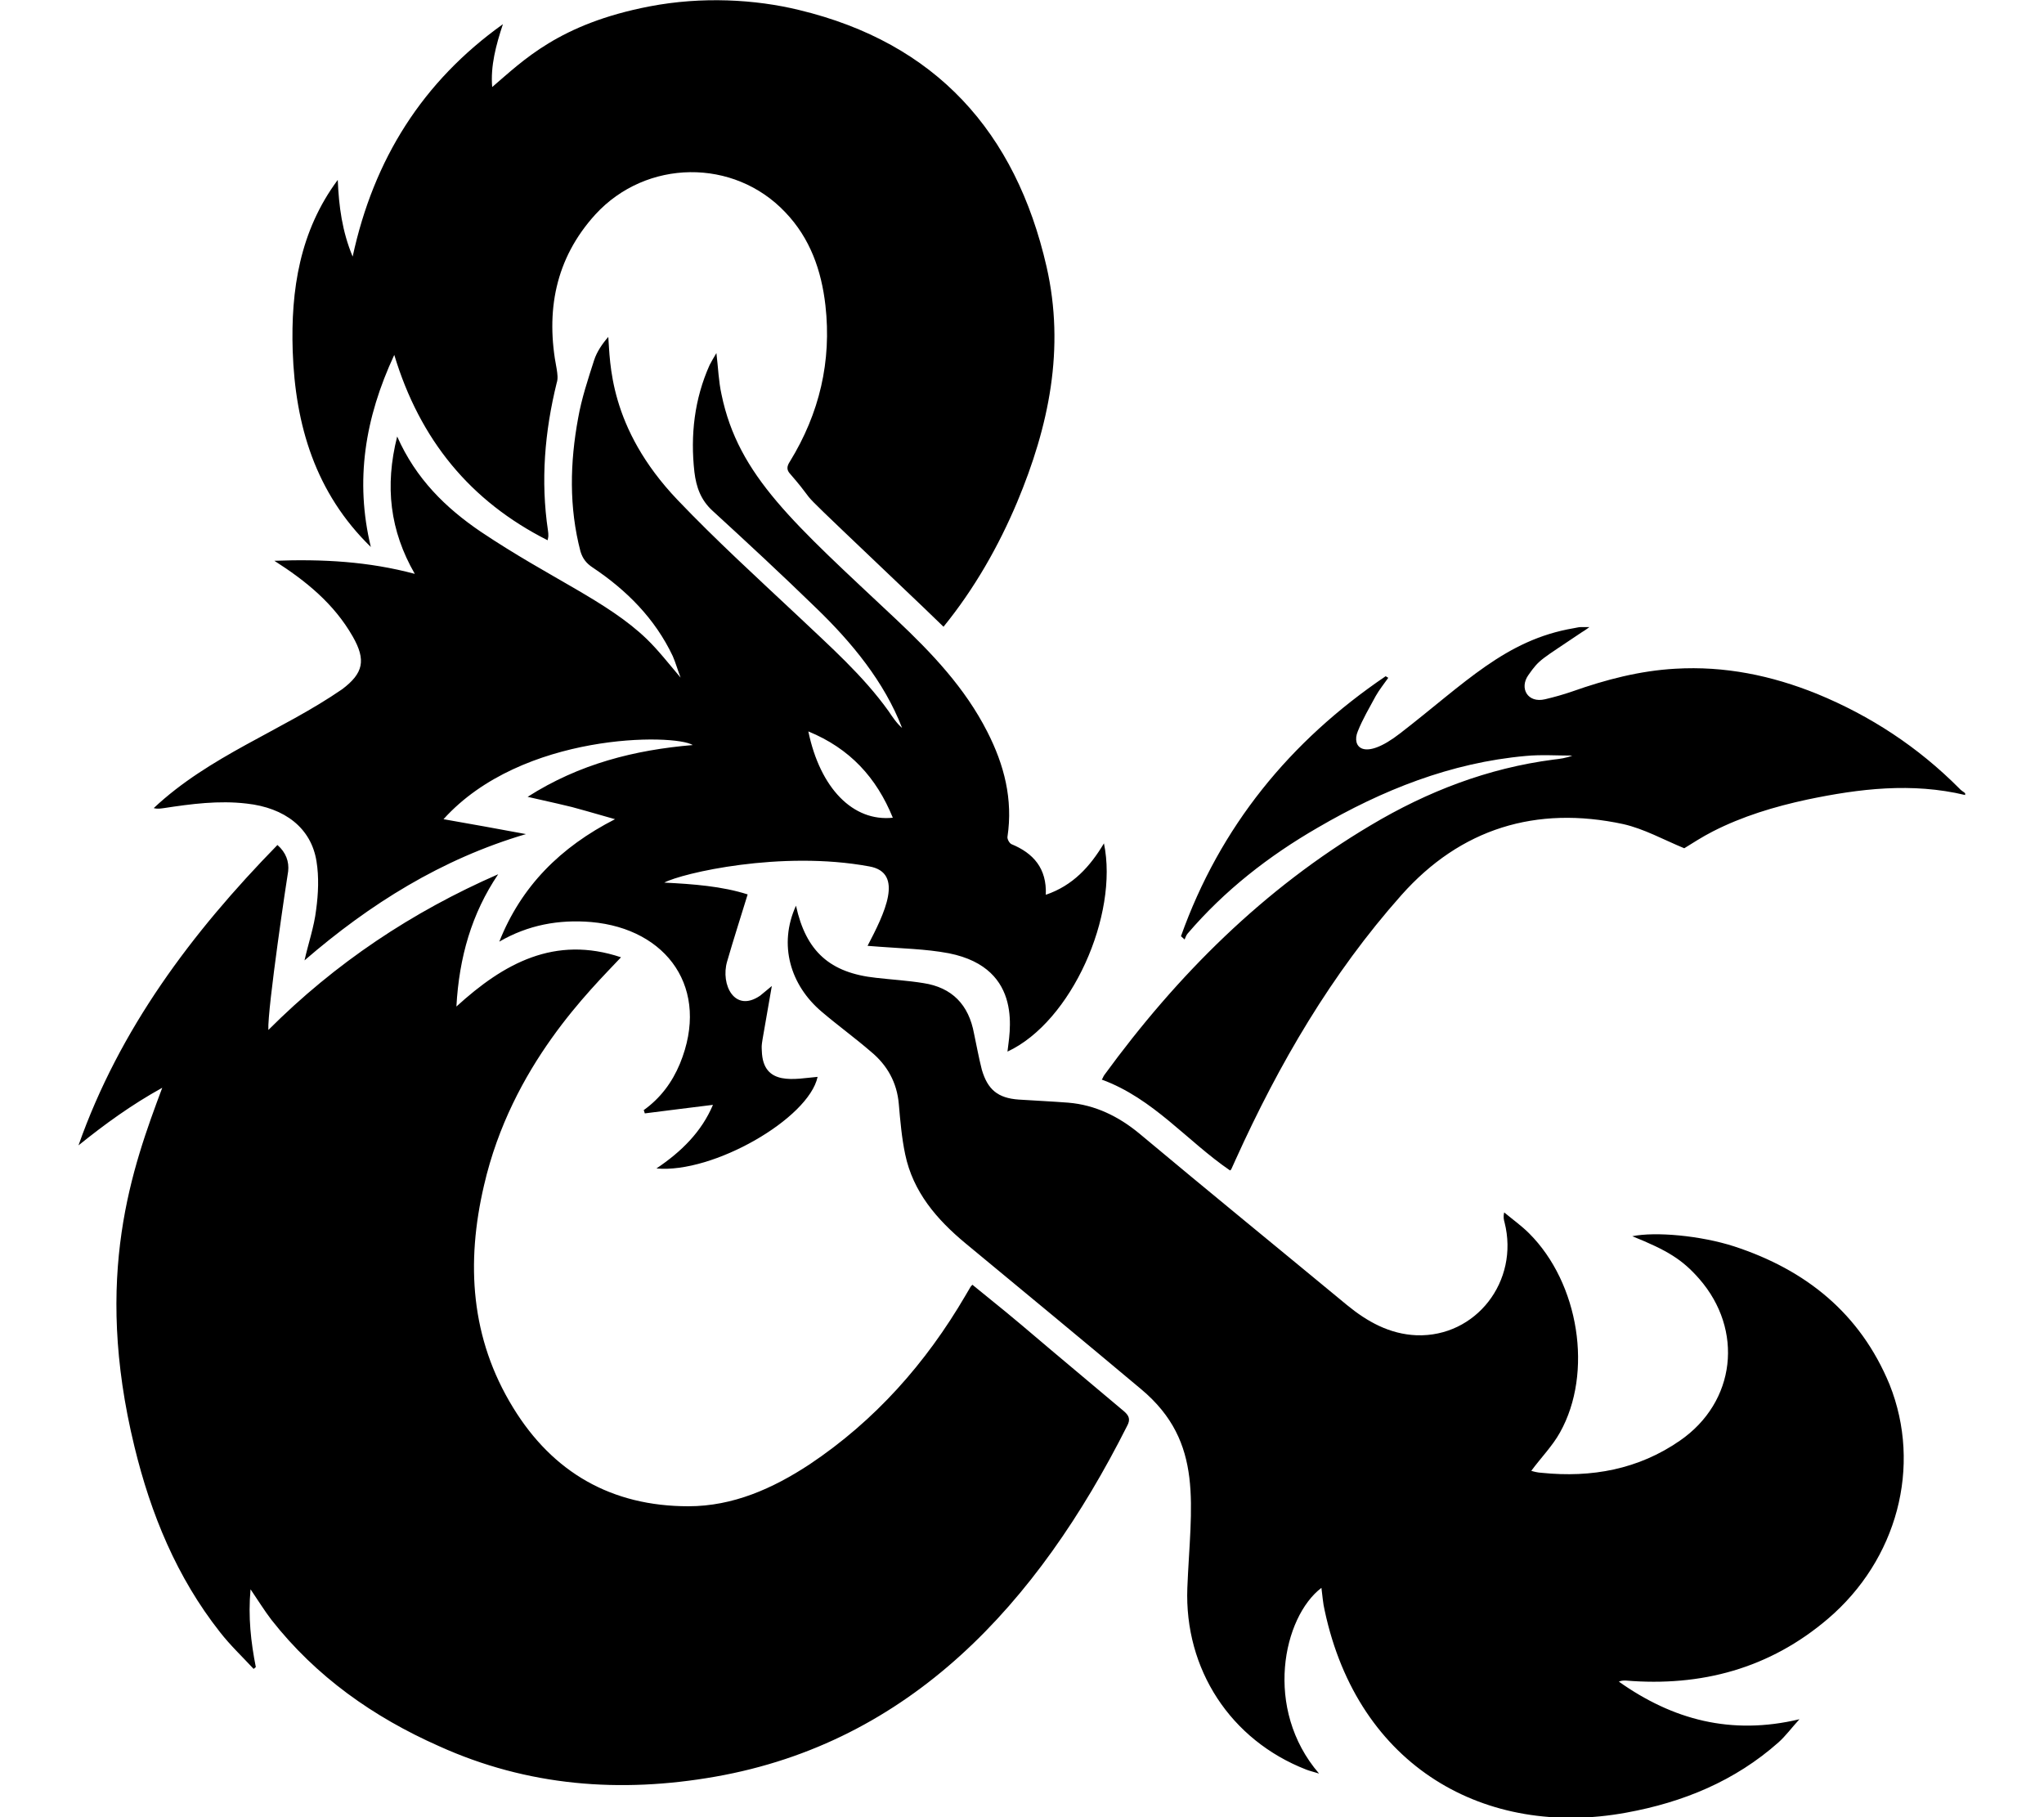 
  <svg height="1000" width="1125.0" xmlns="http://www.w3.org/2000/svg">
    <path d="m161.1 193.2c-1.1-33.6 3.9-66.1 24.8-94.2 0.6 14.5 2.4 28.3 8.2 42.2 11.6-53.7 38.5-96.3 82.7-127.9-3.8 11.5-6.9 23-5.9 34.6 17-14.5 36.7-34.8 86.7-44.4 28.7-5.5 58-3.9 82.2 2 75.2 18.1 119.2 67 136.2 141.2 10.3 45.1 1.3 87.9-16.2 129.7-10.2 24.2-23.5 47.6-40.5 68.5-3.9-3.7-7.6-7.4-11.3-10.9-83.6-79.7-52.3-49.2-73-73.1-2.2-2.3-2-4.3-0.2-7 16.2-26.4 23-55.1 19.5-85.9-2.2-19.2-8.4-36.9-22.1-51.2-28.3-29.9-76.5-29.3-104.5 1.2-22.2 24.4-27.5 53.5-21.3 85.1 0.4 2.6 0.8 5.3 0 7.6-6.6 26.8-8.9 53.9-4.8 81.3 0.2 1 0.2 2.1 0.2 3.1 0 0.6-0.2 1-0.4 2.2-42.6-21.5-70.3-55.3-84.4-102-16.2 34.8-21.7 69.3-12.9 105.7-30.5-29.7-41.6-67-43-107.8z m917.2 240.6c1 1.2 2.4 1.9 3.3 2.7v1c-29.3-7-58.2-3.5-86.9 2.5-18.1 3.9-35.7 9.2-52.1 17.6-5.7 2.9-11.2 6.5-15.6 9.2-11.4-4.7-22.1-10.7-33.6-13.3-47.9-10.3-89.5 2.4-122.1 39.1-38.5 43.3-67.4 92.9-91.2 145.5l-2.4 5.3c-0.2 0.4-0.4 0.5-0.7 0.7-23.7-16.2-42.2-39.6-70.6-50 0.6-0.7 0.8-1.7 1.4-2.5 40.2-55.1 87.7-102.5 146.7-137.5 31.2-18.6 64.4-31.4 100.6-36.1 3.5-0.4 6.8-0.8 10.3-2.2-8.6 0-17.2-0.6-25.6 0.2-41.4 3.7-79.1 18.8-114.6 39.5-27 15.6-51.2 34.5-71.5 58.2-0.8 0.9-1.2 2.1-1.7 3.3-0.6-0.6-1.4-1.2-2-1.8 21.5-60.3 60-107.4 112.7-143.1 0.4 0.4 1 0.6 1.4 0.9-2.4 3.4-4.9 6.5-6.9 10-3.5 6.5-7.2 12.7-9.9 19.5-3.5 8.4 3.1 16.8 23.4 1 35.6-27.5 57.8-51.4 95.5-57.8 1.4-0.2 2.6-0.6 3.7-0.6h4.9c-1.9 1.4-3.1 2.2-4.3 2.9-22.6 15.3-23 14.5-29.3 23.5-5.1 7.2-0.4 15.6 9.2 13.3 5.1-1.2 10.1-2.6 15-4.3 18.4-6.5 37.1-11.4 56.7-12.5 27.1-1.6 52.9 3.7 77.9 13.8 29.5 12.1 55.7 29.3 78.3 52z m-459.7 342.8c2.9 2.5 3.7 4.6 1.7 8.2-49.4 98-119.3 174-226.6 192.9-52.3 9.2-103.3 5.3-152.1-16.8-36.1-16-67.6-38.2-92.2-69.5-3.9-5.1-7.2-10.5-11.5-16.8-1.4 15.2 0.2 29.1 2.9 42.8-0.4 0.4-0.8 0.6-1.2 1-6.2-6.7-12.8-12.9-18.5-20.2-23.8-30.2-38.1-65-47.1-102.1-23-94.3-1-153.9 15.3-197.5-17 9.4-31.7 20.1-46.1 31.7 22.6-64.1 62.3-117 109.5-165.3 4.7 4.1 6.5 9.2 5.9 14.5-0.4 1.9-11.5 76-10.9 87.3 36.9-36.9 79.1-65 126.5-85.7-14.6 21.6-21.5 45.7-23 72.8 26.1-23.8 54.1-39.3 90.6-27.1-16.6 17.7-60.2 59.5-75.4 125.5-10 42.8-7.4 84.2 16 122.3 21.9 35.8 54.3 54.3 96.5 54.3 24.6 0 46.5-9.8 66.6-23 36.1-24.1 64.1-55.7 85.9-93 3.8-6.3 2.2-4.1 3.8-5.9 38.8 31.5 6.4 5.1 83.4 69.6z m335.9-90.7c39.4 12.9 69.3 36.8 85.5 76 18 45.1 4.1 96.5-33.9 128.9-32.1 27.4-69.8 37.5-111.4 34-1.1 0-2.3 0-3.7 0.6 29.5 20.9 61.7 29.7 99.4 20.7-4.3 4.7-7.6 9.2-11.5 12.7-24 21.3-52.5 33-83.8 38.7-77.3 14.2-147.6-25-166-111.2-1-4.1-1.2-8.2-1.8-12.5-21.1 16-32 66.6-1.3 102.2-3.1-1-5.1-1.4-7.1-2.2-41.6-16.2-67.1-55.2-65.4-100 1.8-45.3 9.6-80-25.4-109.3-32.2-27-64.4-53.6-96.7-80.3-15.8-13.1-28.9-28.3-33.2-49-1.9-9-2.7-18.4-3.5-27.6-1-11.9-6.4-21.5-15.4-28.9-8.8-7.6-18.2-14.4-27-21.9-17.3-14.6-24-36.9-14.2-58.4 5.5 25.2 18.7 37 44.1 39.7 8.6 1 17.4 1.5 26 2.9 15.8 2.4 25 11.9 27.9 27.8 1.4 6.6 2.6 13.2 4.3 19.9 3.2 10.9 8.8 15.6 20.3 16.4 9 0.6 18.2 1 27.2 1.7 14.8 1.2 27.7 7.5 39.2 17 37.9 31.7 76.2 62.9 114.3 94.4 11.1 9.1 23.4 16 38.3 16.6 32.6 1.1 56.6-29.7 48.4-62.1-0.4-1.4-0.8-3-0.2-5.5 4.7 3.9 9.6 7.4 13.7 11.5 27.5 27.4 35.4 76.8 17 109.6-4.1 7.4-10.4 13.8-15.8 21.1 1.3 0.4 3.5 1 5.8 1.1 27.4 2.8 53.2-1.9 76-17.7 30.9-21.3 35.2-61 10.6-89.1-9.2-10.5-17.4-15.6-36.8-23.4 12.7-2.6 37.5-0.4 56.1 5.6z m-760.4-335.7c-10.3-18-25.7-30.5-43.1-41.6 26.7-1 51.9 0.4 77.3 7.2-13.7-23.8-16.6-48.2-9.7-75.6 10.3 23.3 26.7 39.3 46 52.4 38.5 25.8 69.8 38.3 91.3 59 6.6 6.4 12.3 13.8 18.7 21.3-1.6-4.1-2.7-8.1-4.3-11.8-9.8-20.7-25.4-36.3-44.1-48.8-3.5-2.3-5.5-4.9-6.7-8.8-6.4-24.4-5.8-49-1.3-73.4 1.9-10.8 5.4-21.3 8.8-31.9 1.5-4.6 4.4-8.9 7.8-12.8 1.1 13.4 0 49.8 38.2 89.8 21.1 22.1 43.8 42.8 66.3 63.9 17.5 16.6 35.7 32.6 49.8 52.3 2.1 3.1 4.3 6.5 7.4 9.2-9.8-25.4-27.7-47.1-47.3-66-18.7-18.2-37.9-36-57-53.5-6.5-5.9-9-13.1-10-21.3-2.3-20.3 0-40.3 8.4-59 1-2 2.2-3.9 3.7-6.5 1 8.2 1.2 15.5 2.8 22.7 9.3 45.1 39.8 70.9 96.3 124 19.5 18.4 37.7 37.5 50 61.7 9.3 18.2 14.2 37.1 11.1 57.8-0.2 1.2 1 3.4 2.1 4 12.2 5 19.6 13.4 19 27.9 15-5.1 24.4-15.6 32-28.3 8.2 39.4-17.8 98.2-53.1 114.6 0.8-8.8 9.8-45.7-32.2-54.1-13.3-2.5-25-2.5-44.8-4.1 9.2-17.6 20.4-40.2 1-43.7-48.6-9-103.1 3.7-112.9 8.9 16 0.8 31.9 2 45.9 6.5-3.9 12.7-7.8 24.8-11.3 36.9-3.7 12.7 4.1 28.5 18.2 18.8 2.3-1.8 4.5-3.8 6.4-5.3-6 34.9-5.7 31-5.5 35.7 0.6 19.9 18.6 15.3 30.7 14.3-4.9 23-57.6 53.3-88.7 50.4 13.7-9.2 24.8-20.1 31.1-35-12.7 1.6-25.2 3.1-37.5 4.7l-0.6-1.8c9.2-6.6 15.6-15.2 19.9-25.5 17-41.3-7-74.3-48.8-78-17.8-1.5-34.8 1.6-50.6 10.8 12.1-30.5 33.6-52 63.7-67.4-29.7-8.4-17.4-5.3-48.1-12.3 28.5-18.2 59-25.8 90.9-28.5-10.2-6.3-94-7.1-137.2 40.8 15.5 2.7 30.3 5.4 45.4 8.2-46.5 13.7-86 38.5-121.9 69.5 2.1-9.4 5.3-18.5 6.4-27.9 1.2-8.8 1.6-18 0.2-26.6-2.9-18.3-17.4-29.5-38.5-31.8-15.4-1.8-30.4 0.2-45.5 2.5-1.7 0.2-3.3 0.6-5.6 0 30.8-28.9 70.3-42.4 103.7-65.4 11.7-8.8 13.3-16 5.8-29.1z m250.8 52.3c6.5 31.3 24.6 49.8 46.5 47.5-9-22.1-23.6-38.1-46.5-47.5z" />
  </svg>
